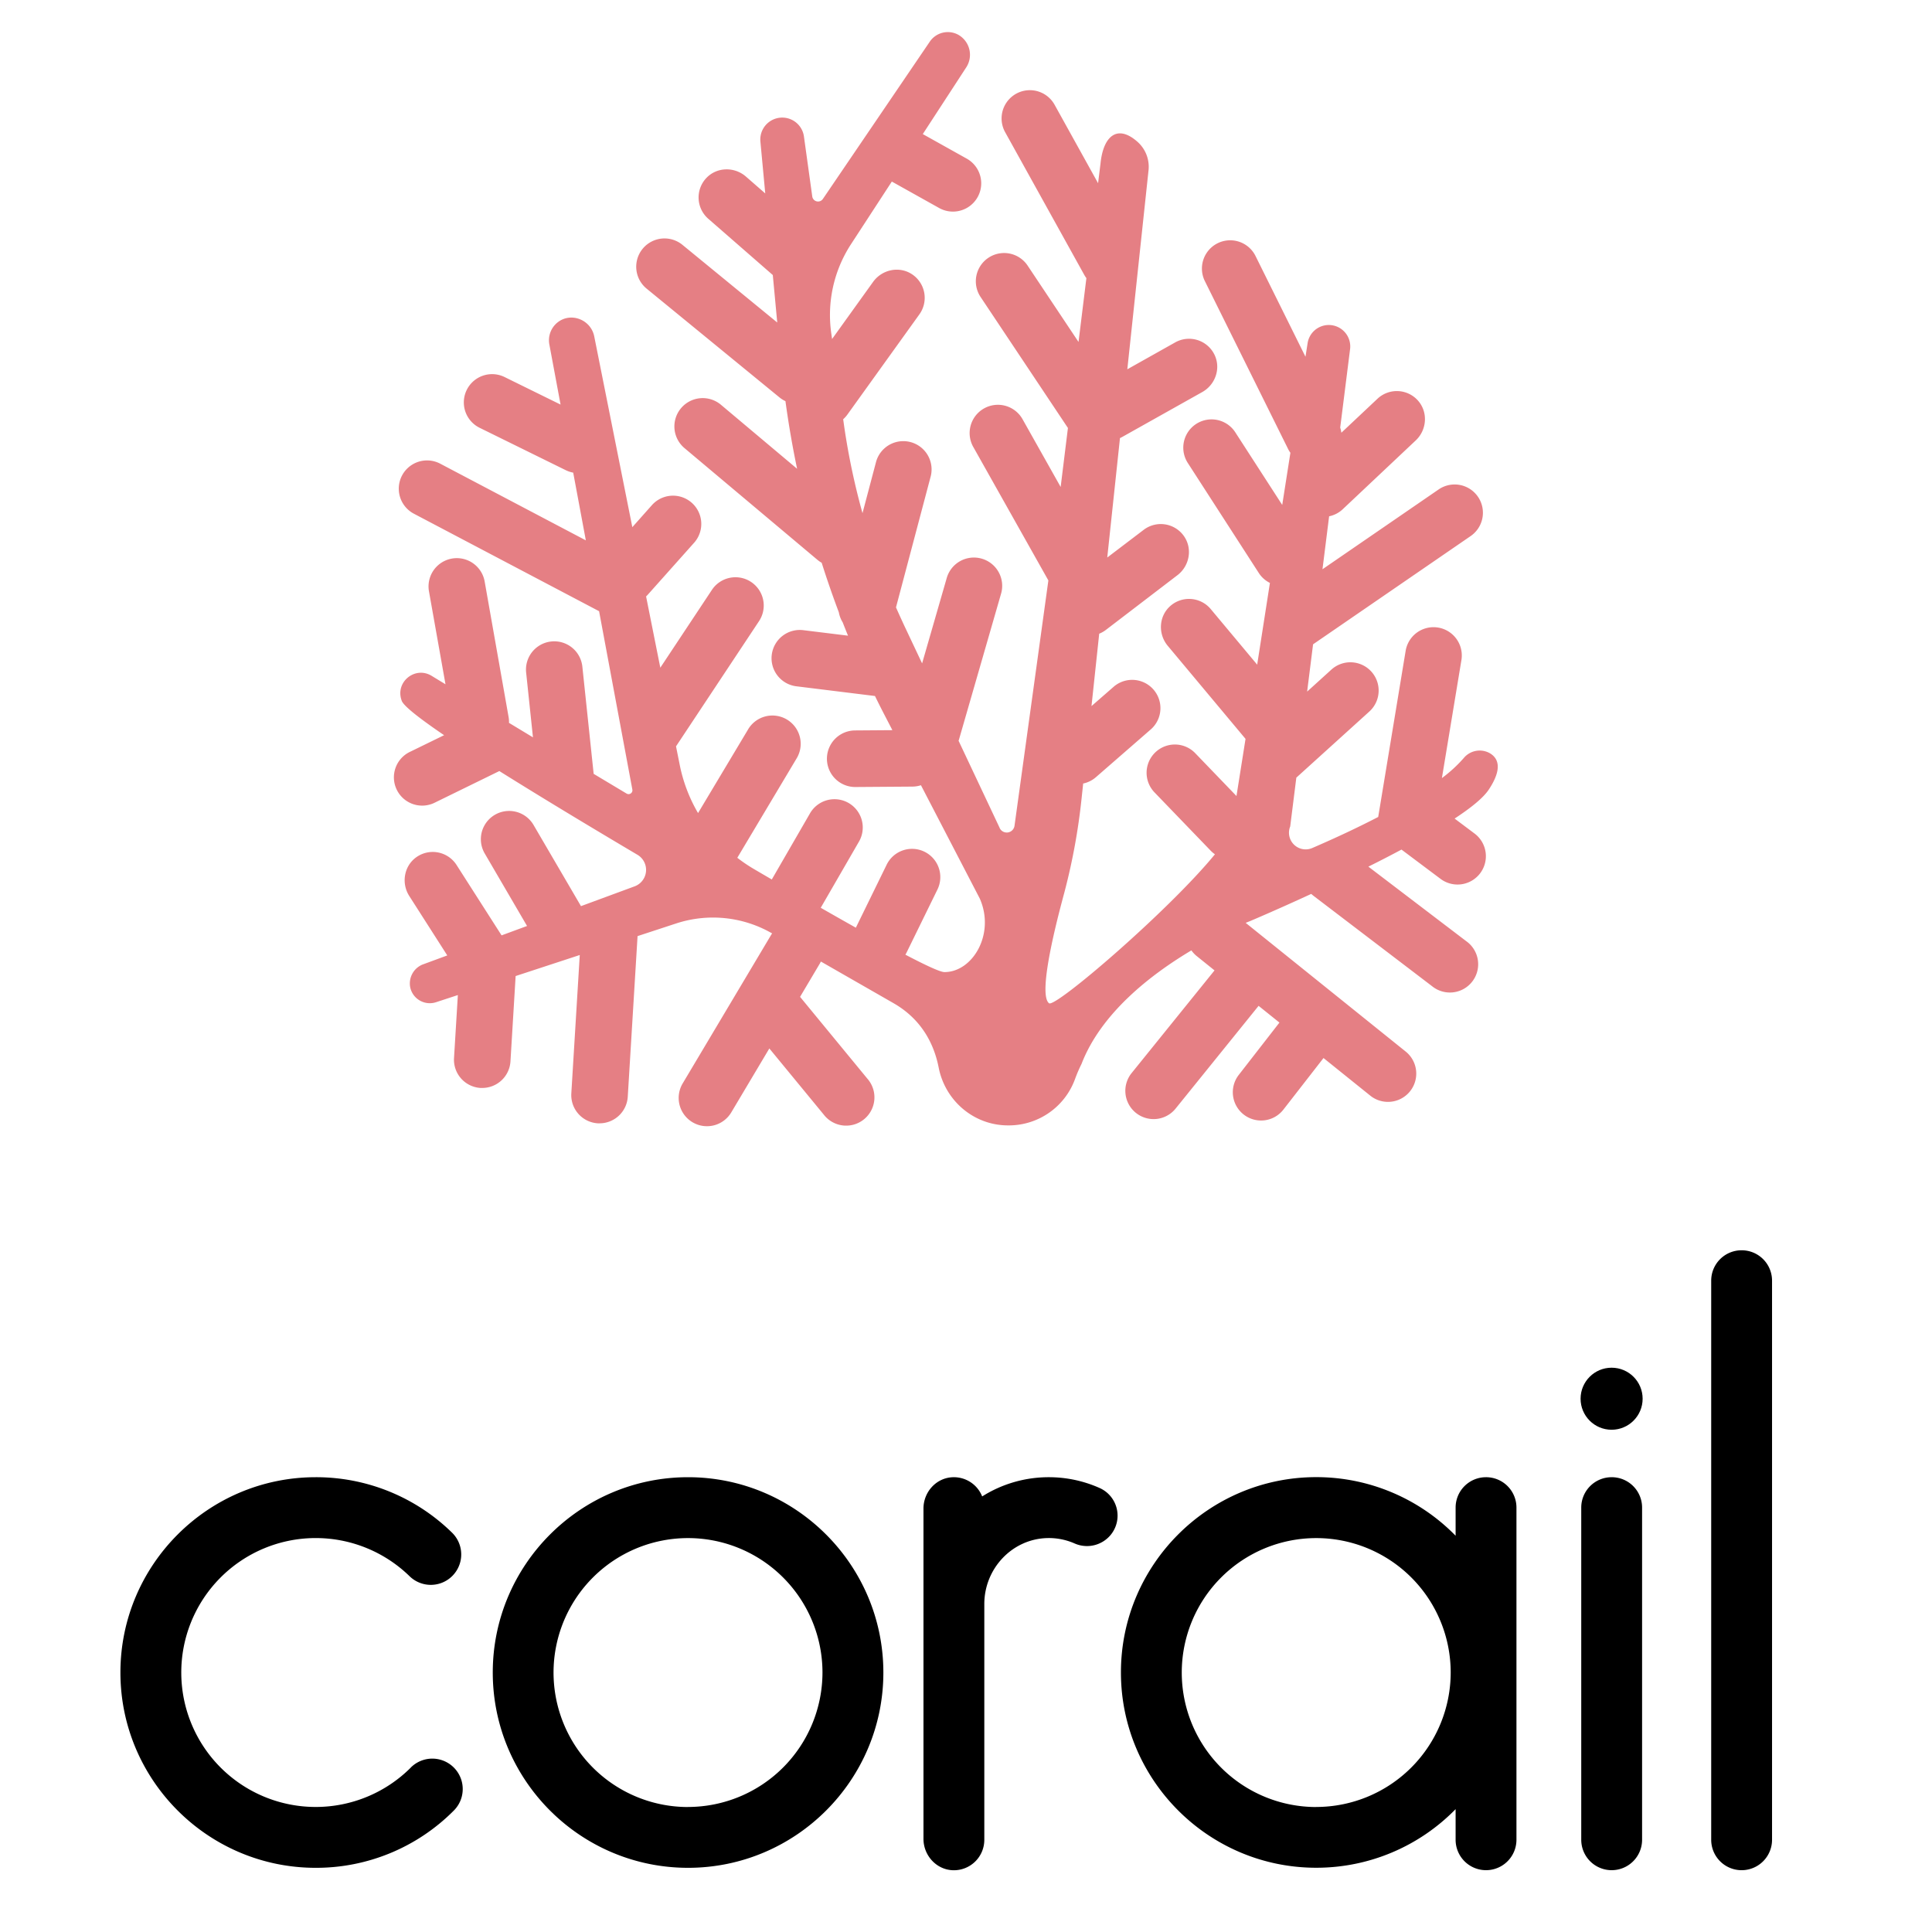 <svg id="Calque_1" data-name="Calque 1" xmlns="http://www.w3.org/2000/svg" viewBox="0 0 1400 1400"><defs><style>.cls-1{fill:#e57f84;}</style></defs><path class="cls-1" d="M1078.75,572.28c10.24-15.37,6.91-22.79,1-26.38a15,15,0,0,0-19.11,3.46,100.67,100.67,0,0,1-15.78,14.47L1059,478.31a20.48,20.48,0,1,0-40.42-6.68L998.7,592c-17,8.82-34.18,16.64-47.77,22.5a12.08,12.08,0,0,1-16-15.62l4.44-35.37,52.74-47.76a20.49,20.49,0,1,0-27.51-30.37L947.2,501.16l4.3-34.27,114.26-78.49a20.49,20.49,0,0,0-23.2-33.78L958.32,412.5l4.81-38.37A20.38,20.38,0,0,0,973,369l52.91-49.86c8.08-7.61,9-20.38,1.72-28.74A20.47,20.47,0,0,0,998.12,289L972,313.57a20.46,20.46,0,0,0-.84-3.71L978.32,253a15.53,15.53,0,0,0-5.61-14h0a15.54,15.54,0,0,0-25.17,9.65L946,258.51,909.65,185.2a20.49,20.49,0,0,0-36.71,18.2l60.44,121.9a19.75,19.75,0,0,0,1.69,2.81l-5.92,37.78-34-52.61a20.48,20.48,0,0,0-34.42,22.22l51.43,79.69a20.35,20.35,0,0,0,8.07,7.22L911,481.63l-33.67-40.29a20.49,20.49,0,0,0-29.42-2.09c-8.27,7.42-8.83,20.22-1.7,28.75l56.35,67.42L896,576.83,866.1,545.77a20.48,20.48,0,0,0-29.5,28.43l40.71,42.24a20.38,20.38,0,0,0,3.08,2.61C847.25,659.61,764.77,730.52,760.18,727c-9.22-7.17,8.94-72,11.27-80.92l.18-.7a450.63,450.63,0,0,0,12.14-66.92l1.14-10.69a20.37,20.37,0,0,0,9.22-4.58l40-34.83a20.49,20.49,0,0,0-26.92-30.89l-16.27,14.19,5.59-52.46a20.39,20.39,0,0,0,4.83-2.74l51.85-39.65c8.82-6.74,11.09-19.35,4.66-28.41a20.48,20.48,0,0,0-29.16-4.43L802.36,404l9.22-86.56c.56-.25,1.11-.52,1.65-.82l58-32.54c9.69-5.44,13.71-17.6,8.62-27.47a20.49,20.49,0,0,0-28.25-8.5L816.9,267.6l15.29-143.47a24.2,24.2,0,0,0-7.92-21.37h0c-14.77-13.08-24.83-3.94-26.8,15.7l-1.76,14.29L764.15,75.82a20.49,20.49,0,0,0-35.84,19.87l57.37,103.46a20.58,20.58,0,0,0,1.56,2.4l-5.7,46.24-37.09-55.63a20.49,20.49,0,0,0-34.09,22.73l63.5,95.24-5.27,42.74L741.16,304.1a20.49,20.49,0,1,0-35.71,20.09l54.24,96.42L735.15,598.42a5.68,5.68,0,0,1-10.66,1.8l0-.09-29.87-63.35c.1-.27.2-.54.28-.82l30.44-105.5a20.49,20.49,0,1,0-39.37-11.36l-17.78,61.62-13-27.53c-2-4.33-4-8.69-5.92-13.06L674.48,345a20.49,20.49,0,0,0-39.6-10.51L625,371.86a510.39,510.39,0,0,1-13.12-61.8L611,303.8a20.14,20.14,0,0,0,3-3.31l52.24-72.72a20.5,20.5,0,0,0-5.3-29c-9.25-6.16-21.79-3.51-28.27,5.51l-29.72,41.38-.62-4.4A94,94,0,0,1,616.64,177l29.61-45.43,34.29,19.16a20.49,20.49,0,0,0,20-35.77l-31.85-17.8,31.47-48.32a16.68,16.68,0,0,0-5.46-23.48h0a15.78,15.78,0,0,0-21,4.92l-77.42,113.9a4.23,4.23,0,0,1-7.68-1.79l-6.09-43.88A15.89,15.89,0,0,0,551,102.45l3.53,37.72-14-12.21c-8.38-7.3-21.19-7-28.77,1.12a20.49,20.49,0,0,0,1.5,29.46L560,199.3l3.22,34.4-68.69-56.27a20.49,20.49,0,0,0-26,31.7L564.87,288a20.76,20.76,0,0,0,4.3,2.7q3.35,24.69,8.44,49l-55.2-46.4A20.49,20.49,0,0,0,496,324.71l96.29,80.92a21.11,21.11,0,0,0,3.13,2.17q5.73,18.1,12.43,35.89a20.55,20.55,0,0,0,2.79,7.28q1.89,4.84,3.86,9.66l-32.14-3.95a20.49,20.49,0,1,0-5,40.67l56.68,7q3.55,7.28,7.29,14.47l5.32,10.28-27,.2a20.49,20.49,0,0,0,.15,41H620l41.35-.3a20.47,20.47,0,0,0,6-1L710,651.15c11.27,25.61-5.12,53.26-25.61,53.26-3,0-13.11-4.65-28.31-12.61a20.46,20.46,0,0,0,1-1.83l22.12-45.17a20.48,20.48,0,1,0-36.79-18L620.3,672c0,.08-.06.17-.1.25-8-4.49-16.52-9.32-25.46-14.44l27.49-47.58a20.49,20.49,0,1,0-35.48-20.49l-27.48,47.56q-6.35-3.69-12.82-7.49a113.32,113.32,0,0,1-12.17-8.23L577,550a20.49,20.49,0,1,0-35.17-21l-36,60.18a113.08,113.08,0,0,1-13.29-35l-2.67-13.35,59.94-90.41a20.49,20.49,0,1,0-34.15-22.64l-37.17,56.06-10.31-51.64c.33-.32.66-.63,1-1l33.8-37.9a20.48,20.48,0,0,0-30.57-27.27L458.21,382l-27.6-138.23c-2.44-12.19-17-17.87-26.68-10.05a16.53,16.53,0,0,0-5.85,15.88l8.13,43.57-40.57-19.95A20.49,20.49,0,0,0,347.56,310L410,340.73a21.14,21.14,0,0,0,5.37,1.77l9.15,49.06L319,336a20.48,20.48,0,1,0-19.09,36.25L434.12,442.9h0l24.11,129.26a2.78,2.78,0,0,1-4.16,2.9l-23.88-14.3L422,483.07a20.48,20.48,0,0,0-40.74,4.28l4.94,46.95-17.36-10.49a20.66,20.66,0,0,0-.3-4.27L351.17,421.2a20.49,20.49,0,0,0-40.35,7.15l12,67.5-10.06-6.12c-11.84-7.21-26.25,4.25-21.88,17.41.06.2.13.4.2.61,1.33,3.79,12.73,12.74,30.73,25L297.4,544.66a20.49,20.49,0,1,0,18,36.8l46.44-22.72C391,577,426.17,598.25,461.94,619.42a12.71,12.71,0,0,1-2.08,22.86L421,656.62l-34.38-58.83a20.48,20.48,0,0,0-35.37,20.67L381.92,671l-18.46,6.8-32.62-51A20.49,20.49,0,0,0,301.92,621c-9.14,6.31-11.32,18.94-5.34,28.29l27.53,43.05-17.31,6.38a14.78,14.78,0,0,0-9.56,16.64A14.5,14.5,0,0,0,316,726.23l15.78-5.17L329,766.68a20.49,20.49,0,0,0,19.21,21.69c.42,0,.84,0,1.26,0a20.49,20.49,0,0,0,20.43-19.25l3.75-61.84,46.47-15.24L414,792.29A20.49,20.49,0,0,0,433.21,814c.42,0,.84,0,1.26,0a20.5,20.5,0,0,0,20.43-19.25L462,678.34l28-9.18a85.62,85.62,0,0,1,69.52,7.23c-.23.33-.47.66-.68,1L494.69,785.1a20.49,20.49,0,1,0,35.21,21l27.59-46.35,39.37,47.86a20.49,20.49,0,1,0,31.64-26l-48.74-59.25L594,698.36c.31-.52.58-1.06.84-1.59,24.42,14,43.31,24.81,52.66,30.18,20.63,11.85,29.41,29.91,32.71,46.69C685,798,706.17,815.77,731,815.5h.7A51.06,51.06,0,0,0,779,781.94a103.12,103.12,0,0,1,4.7-10.94c14.25-37,50.38-64.9,79.63-82.31a20.37,20.37,0,0,0,3.87,4.13l12.89,10.37-60.08,74.4a20.48,20.48,0,0,0,31.87,25.74l60.14-74.46L927.13,741l-29.47,37.91A20.48,20.48,0,1,0,930,804.06l29.06-37.37,34.12,27.44a20.49,20.49,0,0,0,25.68-31.93L902.67,668.74c1.91-.79,3-1.2,3-1.2s19-8,44.49-19.78c.47.43,1,.85,1.48,1.25l86,65.55A20.49,20.49,0,1,0,1062.48,682l-70.91-54c8.08-4,16.19-8.18,24-12.36l28.31,21.23A20.49,20.49,0,0,0,1068.5,604l-14.44-10.83C1065.86,585.44,1074.78,578.22,1078.75,572.28Z"/><path d="M297.68,1280.86a97.43,97.43,0,1,1-.89-138.67,22,22,0,0,0,30.78-31.56,140.73,140.73,0,0,0-98.79-40.19c-78,0-141.52,63.49-141.52,141.52s63.48,141.53,141.52,141.53A140.6,140.6,0,0,0,328.85,1312a22,22,0,1,0-31.17-31.18Z"/><path d="M498.6,1070.44c-78,0-141.52,63.49-141.52,141.52s63.48,141.53,141.52,141.53S640.12,1290,640.12,1212,576.63,1070.44,498.6,1070.44Zm0,239A97.44,97.44,0,1,1,596,1212,97.55,97.55,0,0,1,498.6,1309.4Z"/><path d="M1167.83,1070.44a22,22,0,0,0-22,22v240.72a22,22,0,0,0,44.09,0V1092.49A22,22,0,0,0,1167.83,1070.44Z"/><path d="M1076.79,1070.44a22,22,0,0,0-22,22v20.41a141.1,141.1,0,0,0-101-42.46c-78,0-141.52,63.49-141.52,141.52s63.49,141.53,141.52,141.53a141.1,141.1,0,0,0,101-42.46v22.18a22,22,0,0,0,44.09,0V1092.49A22,22,0,0,0,1076.79,1070.44Zm-123,239a97.44,97.44,0,1,1,97.44-97.44A97.55,97.55,0,0,1,953.78,1309.4Z"/><path d="M1262,906a22,22,0,0,0-22,22.05v405.12a22,22,0,0,0,44.09,0V928.09A22,22,0,0,0,1262,906Z"/><circle cx="1167.83" cy="1013.57" r="22.48"/><path d="M760,1070.44a90.25,90.25,0,0,0-48.28,13.93,22.06,22.06,0,0,0-21.82-13.89c-11.75.69-20.72,10.88-20.72,22.66v239.34c0,12.13,9.49,22.54,21.63,22.77a22.05,22.05,0,0,0,22.46-22V1162.32c0-25.47,19.93-47,45.39-47.77a46.39,46.39,0,0,1,19.84,3.81,22.26,22.26,0,0,0,26.41-6.2l.1-.13a21.94,21.94,0,0,0-8.12-33.74A90.16,90.16,0,0,0,760,1070.44Z"/></svg>